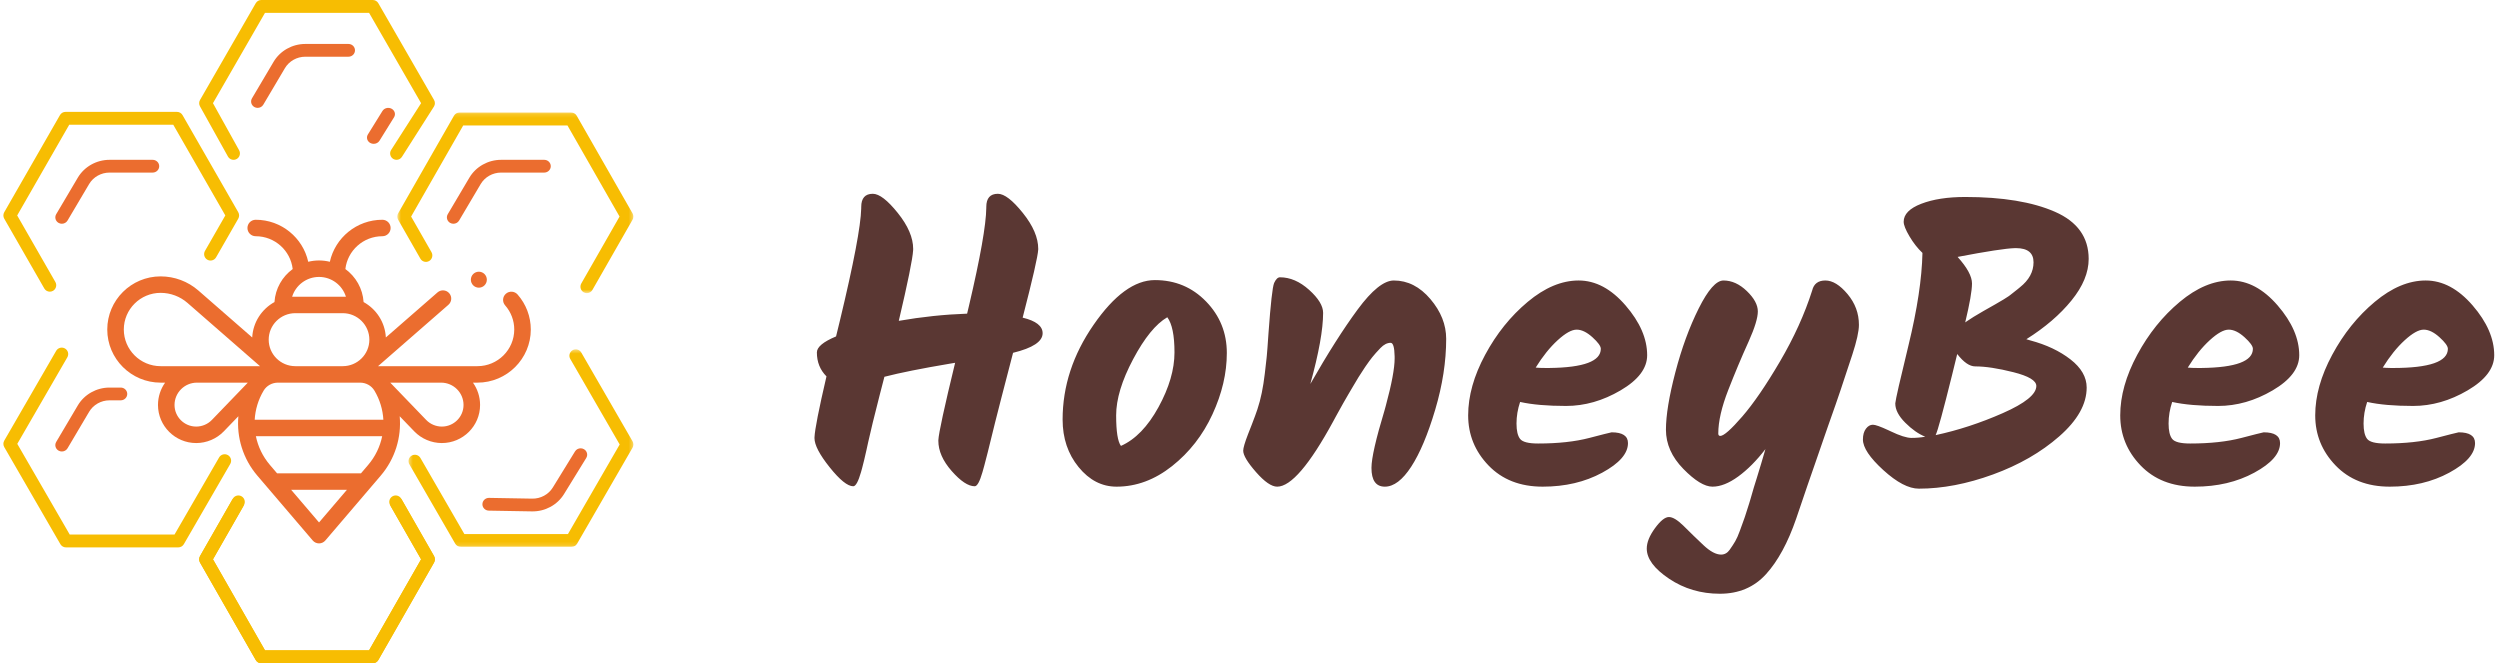 <?xml version="1.0" encoding="UTF-8"?>
<svg width="196px" height="52px" viewBox="0 0 624 166" version="1.1" xmlns="http://www.w3.org/2000/svg" xmlns:xlink="http://www.w3.org/1999/xlink">
    <!-- Generator: Sketch 58 (84663) - https://sketch.com -->
    <title>Group 33 Copy 3</title>
    <desc>Created with Sketch.</desc>
    <defs>
        <polygon id="path-1" points="0.395 0.435 56.681 0.435 56.681 49.86 0.395 49.86"></polygon>
        <polygon id="path-3" points="0.588 0.151 59.672 0.151 59.672 45.37 0.588 45.37"></polygon>
    </defs>
    <g id="Page-1" stroke="none" stroke-width="1" fill="none" fill-rule="evenodd">
        <g id="Group-33-Copy-3">
            <g id="Group">
                <path d="M97.596,39.785 C96.828,39.341 96.567,38.359 97.01,37.59 L104.546,25.824 L91.524,3.214 L65.477,3.214 L52.453,25.824 L58.99,37.59 C59.432,38.359 59.171,39.341 58.403,39.785 C57.637,40.228 56.656,39.965 56.214,39.197 L49.215,26.628 C48.928,26.131 48.928,25.519 49.215,25.021 L63.163,0.803 C63.45,0.305 63.979,0 64.551,0 L92.449,0 C93.021,0 93.55,0.305 93.837,0.803 L107.786,25.021 C108.071,25.519 108.071,26.131 107.786,26.628 L99.786,39.197 C99.489,39.712 98.951,40 98.396,40 C98.125,40 97.85,39.931 97.596,39.785 Z" id="Fill-1" fill="#F7BD02"></path>
                <path d="M63.634,27 C63.358,27 63.077,26.931 62.818,26.786 C62.035,26.346 61.768,25.369 62.22,24.606 L67.622,15.475 C69.254,12.714 72.297,11 75.563,11 L86.364,11 C87.267,11 88,11.714 88,12.596 C88,13.478 87.267,14.193 86.364,14.193 L75.563,14.193 C73.463,14.193 71.505,15.294 70.455,17.071 L65.052,26.202 C64.75,26.714 64.2,27 63.634,27" id="Fill-3" fill="#EB6D2F"></path>
                <path d="M92.449,166 L64.551,166 C63.978,166 63.449,165.692 63.162,165.191 L49.214,140.795 C48.929,140.294 48.929,139.677 49.214,139.177 L57.235,125.147 C57.678,124.373 58.654,124.106 59.425,124.555 C60.191,125.001 60.454,125.992 60.012,126.766 L52.454,139.986 L65.476,162.763 L91.524,162.763 L104.546,139.986 L96.794,126.429 C96.352,125.654 96.615,124.665 97.381,124.218 C98.147,123.77 99.128,124.035 99.571,124.81 L107.786,139.177 C108.071,139.677 108.071,140.294 107.786,140.795 L93.837,165.191 C93.55,165.692 93.021,166 92.449,166" id="Fill-5" fill="#F7BD02"></path>
                <path d="M92.677,36 C92.393,36 92.103,35.933 91.839,35.791 C91.036,35.359 90.762,34.403 91.225,33.657 L94.868,27.782 C95.331,27.034 96.358,26.778 97.16,27.21 C97.964,27.642 98.237,28.598 97.776,29.345 L94.131,35.219 C93.821,35.72 93.257,36 92.677,36" id="Fill-7" fill="#EB6D2F"></path>
                <path d="M14.634,56 C14.358,56 14.077,55.931 13.818,55.786 C13.035,55.346 12.768,54.37 13.22,53.606 L18.622,44.473 C20.254,41.713 23.297,40 26.563,40 L37.364,40 C38.267,40 39,40.714 39,41.596 C39,42.478 38.267,43.193 37.364,43.193 L26.563,43.193 C24.463,43.193 22.505,44.294 21.455,46.069 L16.052,55.202 C15.75,55.714 15.2,56 14.634,56" id="Fill-9" fill="#EB6D2F"></path>
                <g id="Group-13" transform="translate(101, 87)">
                    <mask id="mask-2" fill="white">
                        <use xlink:href="#path-1"></use>
                    </mask>
                    <g id="Clip-12"></g>
                    <path d="M41.212,49.86 L13.461,49.86 C12.891,49.86 12.364,49.557 12.079,49.063 L0.609,29.207 C0.169,28.443 0.429,27.469 1.193,27.028 C1.953,26.588 2.929,26.849 3.371,27.613 L14.381,46.672 L40.292,46.672 L53.247,24.245 L40.874,2.827 C40.434,2.063 40.695,1.09 41.458,0.65 C42.221,0.207 43.196,0.471 43.637,1.233 L56.469,23.448 C56.753,23.942 56.753,24.55 56.469,25.042 L42.593,49.063 C42.308,49.557 41.781,49.86 41.212,49.86" id="Fill-11" fill="#F7BD02" mask="url(#mask-2)"></path>
                </g>
                <path d="M120.818,127.786 C120.035,127.345 119.768,126.368 120.22,125.605 L125.622,116.473 C127.254,113.713 130.297,112 133.561,112 L144.364,112 C145.267,112 146,112.714 146,113.596 C146,114.478 145.267,115.193 144.364,115.193 L133.561,115.193 C131.461,115.193 129.505,116.295 128.455,118.07 L123.052,127.202 C122.75,127.714 122.2,128 121.634,128 C121.358,128 121.075,127.931 120.818,127.786 Z" id="Fill-16" fill="#EB6D2F" transform="translate(133, 120) rotate(-179) translate(-133, -120) "></path>
                <path d="M13.818,112.786 C13.035,112.346 12.768,111.369 13.22,110.606 L18.622,101.475 C20.254,98.714 23.297,97 26.563,97 L29.364,97 C30.267,97 31,97.714 31,98.596 C31,99.478 30.267,100.193 29.364,100.193 L26.563,100.193 C24.463,100.193 22.505,101.294 21.455,103.071 L16.052,112.202 C15.75,112.714 15.2,113 14.634,113 C14.358,113 14.077,112.931 13.818,112.786 Z" id="Fill-18" fill="#EB6D2F"></path>
                <g id="Group-22" transform="translate(98, 28)">
                    <mask id="mask-4" fill="white">
                        <use xlink:href="#path-3"></use>
                    </mask>
                    <g id="Clip-21"></g>
                    <path d="M48.031,45.37 C47.759,45.37 47.483,45.301 47.23,45.153 C46.461,44.706 46.199,43.715 46.642,42.939 L56.214,26.199 L43.173,3.393 L17.089,3.393 L4.048,26.199 L9.145,35.113 C9.588,35.889 9.326,36.879 8.557,37.328 C7.785,37.774 6.807,37.508 6.364,36.734 L0.804,27.009 C0.516,26.507 0.516,25.89 0.804,25.389 L14.773,0.962 C15.058,0.461 15.59,0.151 16.163,0.151 L44.099,0.151 C44.674,0.151 45.204,0.461 45.489,0.962 L59.458,25.389 C59.744,25.89 59.744,26.507 59.458,27.009 L49.422,44.56 C49.125,45.08 48.586,45.37 48.031,45.37" id="Fill-20" fill="#F7BD02" mask="url(#mask-4)"></path>
                </g>
                <path d="M112.634,56 C112.358,56 112.075,55.931 111.818,55.786 C111.035,55.346 110.768,54.369 111.22,53.606 L116.622,44.475 C118.254,41.714 121.297,40 124.561,40 L135.364,40 C136.267,40 137,40.715 137,41.596 C137,42.478 136.267,43.193 135.364,43.193 L124.561,43.193 C122.461,43.193 120.505,44.296 119.455,46.071 L114.052,55.202 C113.75,55.714 113.2,56 112.634,56" id="Fill-23" fill="#EB6D2F"></path>
                <path d="M92.449,166 L64.551,166 C63.978,166 63.449,165.692 63.162,165.191 L49.214,140.795 C48.929,140.294 48.929,139.677 49.214,139.177 L57.428,124.81 C57.87,124.035 58.848,123.77 59.619,124.218 C60.385,124.665 60.648,125.654 60.206,126.429 L52.454,139.986 L65.476,162.763 L91.524,162.763 L104.546,139.986 L96.988,126.766 C96.546,125.992 96.807,125.001 97.575,124.555 C98.341,124.106 99.321,124.373 99.765,125.147 L107.786,139.177 C108.071,139.677 108.071,140.294 107.786,140.795 L93.837,165.191 C93.55,165.692 93.021,166 92.449,166" id="Fill-25" fill="#F7BD02"></path>
                <path d="M43.768,137 L15.666,137 C15.088,137 14.555,136.694 14.266,136.194 L0.216,111.894 C-0.072,111.395 -0.072,110.781 0.216,110.281 L13.21,87.808 C13.656,87.037 14.639,86.769 15.416,87.218 C16.188,87.663 16.452,88.648 16.008,89.42 L3.479,111.087 L16.598,133.775 L42.837,133.775 L53.987,114.494 C54.432,113.722 55.417,113.457 56.193,113.902 C56.964,114.349 57.229,115.334 56.784,116.106 L45.167,136.194 C44.878,136.694 44.345,137 43.768,137" id="Fill-27" fill="#F7BD02"></path>
                <path d="M11.626,73 C11.071,73 10.532,72.711 10.236,72.194 L0.214,54.728 C-0.071,54.228 -0.071,53.614 0.214,53.115 L14.163,28.806 C14.448,28.308 14.977,28 15.551,28 L43.448,28 C44.02,28 44.55,28.308 44.836,28.806 L58.785,53.115 C59.072,53.614 59.072,54.228 58.785,54.728 L53.232,64.405 C52.788,65.176 51.81,65.441 51.042,64.997 C50.275,64.55 50.013,63.565 50.456,62.792 L55.545,53.922 L42.523,31.226 L16.476,31.226 L3.454,53.922 L13.012,70.581 C13.455,71.353 13.193,72.339 12.425,72.784 C12.172,72.931 11.896,73 11.626,73" id="Fill-31" fill="#F7BD02"></path>
            </g>
            <g id="bee" transform="translate(26, 55)" fill="#EB6D2F" fill-rule="nonzero">
                <path d="M106,27.469 C106,24.242 104.825,21.13 102.691,18.707 C101.937,17.85 100.629,17.765 99.769,18.515 C98.909,19.266 98.823,20.569 99.577,21.425 C101.049,23.096 101.859,25.243 101.859,27.469 C101.859,32.528 97.727,36.643 92.647,36.643 L67.772,36.643 L85.381,21.285 C86.242,20.535 86.328,19.233 85.575,18.376 C84.822,17.52 83.514,17.433 82.653,18.184 L69.724,29.459 C69.529,25.645 67.328,22.349 64.154,20.599 C63.935,17.209 62.188,14.229 59.592,12.335 C60.126,7.719 64.072,4.123 68.847,4.123 C69.991,4.123 70.918,3.2 70.918,2.062 C70.918,0.923 69.991,0 68.847,0 C62.42,0 57.034,4.51 55.705,10.518 C54.838,10.302 53.933,10.186 53,10.186 C52.068,10.186 51.162,10.302 50.296,10.518 C48.966,4.51 43.58,0 37.153,0 C36.01,0 35.083,0.923 35.083,2.062 C35.083,3.2 36.01,4.123 37.153,4.123 C41.929,4.123 45.875,7.719 46.409,12.335 C43.812,14.229 42.065,17.209 41.846,20.599 C38.672,22.35 36.471,25.645 36.276,29.459 L22.806,17.711 C20.189,15.429 16.832,14.172 13.353,14.172 C5.99,14.172 0,20.137 0,27.469 C0,34.801 5.99,40.766 13.353,40.766 L14.478,40.766 C13.356,42.348 12.694,44.276 12.694,46.355 C12.694,51.611 16.987,55.886 22.264,55.886 C24.857,55.886 27.374,54.818 29.169,52.955 L32.812,49.176 C32.342,54.447 33.958,59.826 37.561,64.044 L51.423,80.274 C51.817,80.735 52.393,81 53,81 C53.607,81 54.184,80.735 54.577,80.274 L68.439,64.044 C72.042,59.826 73.658,54.447 73.188,49.176 L76.831,52.955 C78.626,54.818 81.143,55.886 83.736,55.886 C89.013,55.886 93.307,51.611 93.307,46.355 C93.307,44.275 92.645,42.348 91.523,40.766 L92.647,40.766 C100.01,40.766 106,34.801 106,27.469 Z M63.285,40.766 C64.758,40.766 66.129,41.531 66.865,42.762 C68.221,45.031 68.959,47.535 69.102,50.054 L36.898,50.054 C37.041,47.535 37.779,45.031 39.135,42.762 C39.871,41.531 41.243,40.766 42.715,40.766 L63.285,40.766 L63.285,40.766 Z M46.271,19.258 C47.158,16.395 49.839,14.31 53,14.31 C56.161,14.31 58.842,16.395 59.728,19.258 L46.271,19.258 Z M47.062,23.381 L58.938,23.381 C62.61,23.381 65.597,26.355 65.597,30.012 C65.597,33.668 62.61,36.643 58.938,36.643 L47.062,36.643 C43.39,36.643 40.403,33.668 40.403,30.012 C40.403,26.356 43.39,23.381 47.062,23.381 Z M4.141,27.469 C4.141,22.411 8.273,18.295 13.353,18.295 C15.828,18.295 18.216,19.19 20.077,20.813 L38.228,36.643 L13.353,36.643 C8.273,36.643 4.141,32.528 4.141,27.469 Z M26.182,50.1 C25.163,51.157 23.735,51.763 22.264,51.763 C19.27,51.763 16.834,49.337 16.834,46.355 C16.834,43.274 19.352,40.766 22.447,40.766 L35.178,40.766 L26.182,50.1 Z M53,75.756 L46.024,67.589 L59.976,67.589 L53,75.756 Z M65.285,61.373 L63.498,63.465 L42.502,63.465 L40.715,61.373 C38.908,59.257 37.728,56.774 37.196,54.177 L68.804,54.177 C68.272,56.774 67.092,59.257 65.285,61.373 Z M89.166,46.355 C89.166,49.337 86.73,51.763 83.736,51.763 C82.265,51.763 80.837,51.157 79.818,50.1 L70.822,40.766 L83.553,40.766 C86.648,40.766 89.166,43.274 89.166,46.355 Z" id="XMLID_503_"></path>
                <path d="M93,17 C93.528,17 94.042,16.786 94.414,16.414 C94.788,16.042 95,15.526 95,15 C95,14.474 94.788,13.958 94.414,13.586 C94.042,13.214 93.528,13 93,13 C92.474,13 91.958,13.214 91.586,13.586 C91.214,13.958 91,14.474 91,15 C91,15.526 91.214,16.042 91.586,16.414 C91.958,16.786 92.474,17 93,17 Z" id="XMLID_1014_"></path>
            </g>
            <path d="M212.7,121.7 C211.3,121.7 209.333,120.117 206.8,116.95 C204.267,113.783 203,111.35 203,109.65 L203.005,109.434 C203.08,107.541 204.078,102.463 206,94.2 C204.4,92.6 203.6,90.6 203.6,88.2 C203.6,86.867 205.2,85.533 208.4,84.2 L209.38,80.172 C212.822,65.857 214.594,56.527 214.695,52.181 L214.7,51.8 C214.7,49.6 215.667,48.5 217.6,48.5 C219.2,48.5 221.283,50.1 223.85,53.3 C226.417,56.5 227.7,59.5 227.7,62.3 L227.69,62.619 C227.57,64.743 226.374,70.637 224.1,80.3 C229.833,79.3 235.533,78.7 241.2,78.5 L241.668,76.524 C244.505,64.437 245.949,56.27 245.999,52.024 L246,51.8 C246,49.6 246.967,48.5 248.9,48.5 C250.5,48.5 252.583,50.1 255.15,53.3 C257.717,56.5 259,59.5 259,62.3 L258.995,62.46 C258.909,64.101 257.61,69.78 255.1,79.5 C258.433,80.3 260.1,81.6 260.1,83.4 C260.1,85.467 257.633,87.1 252.7,88.3 L249.725,99.763 C249.072,102.297 248.564,104.291 248.201,105.743 L246.35,113.25 L246.35,113.25 C246.075,114.375 245.791,115.472 245.497,116.541 L245.043,118.165 C244.367,120.522 243.719,121.7 243.1,121.7 C241.5,121.7 239.583,120.433 237.35,117.9 C235.117,115.367 234,112.833 234,110.3 L234.004,110.145 C234.09,108.416 235.489,101.967 238.2,90.8 L236.738,91.044 C229.779,92.217 224.367,93.302 220.5,94.3 L219.344,98.77 C217.959,104.169 216.995,108.117 216.451,110.613 L216.016,112.608 C215.587,114.54 215.223,116.055 214.924,117.154 L214.643,118.165 C213.967,120.522 213.319,121.7 212.7,121.7 Z M279.7,111.6 C283.3,110 286.433,106.767 289.1,101.9 C291.767,97.033 293.1,92.467 293.1,88.2 C293.1,83.933 292.5,81 291.3,79.4 C288.433,81.067 285.583,84.567 282.75,89.9 C279.917,95.233 278.5,99.917 278.5,103.95 C278.5,107.983 278.9,110.533 279.7,111.6 Z M265.1,105 C265.1,96.667 267.683,88.767 272.85,81.3 C278.017,73.833 283.133,70.1 288.2,70.1 C293.267,70.1 297.533,71.883 301,75.45 C304.467,79.017 306.2,83.317 306.2,88.35 C306.2,93.383 305,98.5 302.6,103.7 C300.2,108.9 296.833,113.217 292.5,116.65 C288.167,120.083 283.533,121.8 278.6,121.8 C274.933,121.8 271.767,120.167 269.1,116.9 C266.433,113.633 265.1,109.667 265.1,105 Z M348,70.2 C351.467,70.2 354.517,71.75 357.15,74.85 C359.783,77.95 361.1,81.267 361.1,84.8 C361.1,90.467 360.183,96.383 358.35,102.55 C356.517,108.717 354.517,113.467 352.35,116.8 C350.183,120.133 347.983,121.8 345.75,121.8 C343.517,121.8 342.4,120.233 342.4,117.1 C342.4,114.7 343.5,109.867 345.7,102.6 L345.994,101.528 C347.465,96.085 348.2,92.142 348.2,89.7 L348.195,89.163 C348.151,86.921 347.819,85.8 347.2,85.8 C346.333,85.8 345.483,86.233 344.65,87.1 C343.817,87.967 343.133,88.733 342.6,89.4 C342.126,89.993 341.586,90.73 340.98,91.612 L340.75,91.95 C340.15,92.836 339.623,93.648 339.17,94.387 L337.704,96.843 L337.704,96.843 L336.608,98.702 C336.113,99.547 335.692,100.277 335.344,100.893 L333.824,103.63 C333.688,103.877 333.547,104.133 333.4,104.4 L332.856,105.408 C326.915,116.336 322.229,121.8 318.8,121.8 C317.4,121.8 315.633,120.583 313.5,118.15 C311.367,115.717 310.3,113.933 310.3,112.8 C310.3,112.13 310.703,110.752 311.509,108.666 L312.425,106.331 C313.05,104.719 313.525,103.425 313.85,102.45 C314.283,101.15 314.65,99.767 314.95,98.3 C315.25,96.833 315.5,95.25 315.7,93.55 L316.15,89.6 L316.15,89.6 L316.212,88.976 C316.262,88.441 316.315,87.79 316.372,87.022 L316.632,83.338 C317.165,75.993 317.63,71.833 318.026,70.856 L318.05,70.8 C318.483,69.867 318.967,69.4 319.5,69.4 C322.033,69.4 324.467,70.45 326.8,72.55 C329.133,74.65 330.3,76.567 330.3,78.3 C330.3,82.433 329.233,88.367 327.1,96.1 C331.433,88.5 335.383,82.283 338.95,77.45 C342.517,72.617 345.533,70.2 348,70.2 Z M411.4,88.9 C411.4,92.167 409.183,95.1 404.75,97.7 C400.317,100.3 395.767,101.6 391.1,101.6 C386.433,101.6 382.6,101.267 379.6,100.6 C379,102.4 378.7,104.2 378.7,106 C378.7,107.8 379,109.083 379.6,109.85 C380.2,110.617 381.7,111 384.1,111 C389.1,111 393.383,110.533 396.95,109.6 L400.646,108.643 C401.807,108.348 402.425,108.2 402.5,108.2 C405.233,108.2 406.6,109.1 406.6,110.9 C406.6,113.5 404.45,115.967 400.15,118.3 C395.85,120.633 390.883,121.8 385.25,121.8 C379.617,121.8 375.1,120.033 371.7,116.5 C368.3,112.967 366.6,108.783 366.6,103.95 C366.6,99.117 368.017,94.067 370.85,88.8 C373.683,83.533 377.233,79.117 381.5,75.55 C385.767,71.983 390.017,70.2 394.25,70.2 C398.483,70.2 402.4,72.283 406,76.45 C409.6,80.617 411.4,84.767 411.4,88.9 Z M399.8,87.3 C399.8,86.633 399.1,85.667 397.7,84.4 C396.3,83.133 394.983,82.5 393.75,82.5 C392.517,82.5 390.933,83.383 389,85.15 C387.067,86.917 385.233,89.2 383.5,92 C384.1,92.067 384.967,92.1 386.1,92.1 L386.998,92.095 C395.533,91.992 399.8,90.393 399.8,87.3 Z M456,70.2 C457.8,70.2 459.65,71.333 461.55,73.6 C463.45,75.867 464.4,78.433 464.4,81.3 C464.4,82.9 463.847,85.391 462.741,88.773 L460.254,96.277 L459.852,97.501 C459.506,98.545 459.075,99.804 458.559,101.278 L456.705,106.543 C456.323,107.634 455.958,108.686 455.609,109.698 L453.578,115.579 L451.552,121.41 C450.524,124.385 449.573,127.182 448.7,129.8 C446.633,135.8 444.117,140.433 441.15,143.7 C438.183,146.967 434.333,148.6 429.6,148.6 C424.867,148.6 420.633,147.35 416.9,144.85 C413.167,142.35 411.3,139.833 411.3,137.3 C411.3,135.767 411.983,134.067 413.35,132.2 C414.717,130.333 415.883,129.4 416.85,129.4 C417.768,129.4 418.957,130.107 420.417,131.521 L420.65,131.75 C422.217,133.317 423.833,134.883 425.5,136.45 C427.167,138.017 428.633,138.8 429.9,138.8 C430.767,138.8 431.483,138.4 432.05,137.6 C432.617,136.8 433.083,136.083 433.45,135.45 C433.817,134.817 434.2,133.95 434.6,132.85 L435.7,129.8 L435.888,129.261 C436.181,128.408 436.518,127.355 436.9,126.1 L437.238,124.981 C437.563,123.894 437.85,122.9 438.1,122 L438.806,119.741 C439.64,117.047 440.371,114.6 441,112.4 C438.8,115.267 436.533,117.55 434.2,119.25 C431.867,120.95 429.717,121.8 427.75,121.8 C425.783,121.8 423.35,120.317 420.45,117.35 C417.55,114.383 416.1,111.117 416.1,107.55 C416.1,103.983 416.883,99.2 418.45,93.2 C420.017,87.2 421.967,81.867 424.3,77.2 C426.633,72.533 428.7,70.2 430.5,70.2 C432.567,70.2 434.517,71.083 436.35,72.85 C438.183,74.617 439.1,76.317 439.1,77.95 C439.1,79.523 438.343,82.008 436.828,85.404 L436.65,85.8 C435.017,89.4 433.367,93.333 431.7,97.6 C430.033,101.867 429.2,105.5 429.2,108.5 C429.2,108.9 429.367,109.1 429.7,109.1 C430.567,109.1 432.4,107.483 435.2,104.25 C438,101.017 441.15,96.417 444.65,90.45 C448.15,84.483 450.833,78.567 452.7,72.7 C453.1,71.033 454.2,70.2 456,70.2 Z M491,49.3 C500.333,49.3 507.817,50.533 513.45,53 C519.083,55.467 521.9,59.4 521.9,64.8 C521.9,68.2 520.467,71.667 517.6,75.2 C514.733,78.733 510.967,81.967 506.3,84.9 L507.3,85.2 C511.3,86.267 514.65,87.85 517.35,89.95 C520.05,92.05 521.4,94.4 521.4,97 C521.4,101.133 519.117,105.2 514.55,109.2 C509.983,113.2 504.45,116.383 497.95,118.75 C491.45,121.117 485.267,122.3 479.4,122.3 C476.867,122.3 473.9,120.75 470.5,117.65 C467.1,114.55 465.4,112 465.4,110 C465.4,108.867 465.65,107.967 466.15,107.3 C466.65,106.633 467.233,106.3 467.9,106.3 C468.509,106.3 469.798,106.759 471.769,107.676 L472.35,107.95 C474.65,109.05 476.383,109.6 477.55,109.6 C478.717,109.6 479.867,109.5 481,109.3 C479.333,108.633 477.667,107.467 476,105.8 C474.333,104.133 473.5,102.533 473.5,101 L473.504,100.914 C473.579,99.988 474.677,95.166 476.8,86.45 C479,77.417 480.167,69.7 480.3,63.3 C479.1,62.167 478.017,60.783 477.05,59.15 C476.083,57.517 475.6,56.3 475.6,55.5 C475.6,53.633 477.067,52.133 480,51 C482.933,49.867 486.6,49.3 491,49.3 Z M557.45,70.2 C561.683,70.2 565.6,72.283 569.2,76.45 C572.8,80.617 574.6,84.767 574.6,88.9 C574.6,92.167 572.383,95.1 567.95,97.7 C563.517,100.3 558.967,101.6 554.3,101.6 C549.633,101.6 545.8,101.267 542.8,100.6 C542.2,102.4 541.9,104.2 541.9,106 C541.9,107.8 542.2,109.083 542.8,109.85 C543.4,110.617 544.9,111 547.3,111 C552.3,111 556.583,110.533 560.15,109.6 L563.846,108.643 C565.007,108.348 565.625,108.2 565.7,108.2 C568.433,108.2 569.8,109.1 569.8,110.9 C569.8,113.5 567.65,115.967 563.35,118.3 C559.05,120.633 554.083,121.8 548.45,121.8 C542.817,121.8 538.3,120.033 534.9,116.5 C531.5,112.967 529.8,108.783 529.8,103.95 C529.8,99.117 531.217,94.067 534.05,88.8 C536.883,83.533 540.433,79.117 544.7,75.55 C548.967,71.983 553.217,70.2 557.45,70.2 Z M606.25,70.2 C610.483,70.2 614.4,72.283 618,76.45 C621.6,80.617 623.4,84.767 623.4,88.9 C623.4,92.167 621.183,95.1 616.75,97.7 C612.317,100.3 607.767,101.6 603.1,101.6 C598.433,101.6 594.6,101.267 591.6,100.6 C591,102.4 590.7,104.2 590.7,106 C590.7,107.8 591,109.083 591.6,109.85 C592.2,110.617 593.7,111 596.1,111 C601.1,111 605.383,110.533 608.95,109.6 L612.646,108.643 C613.807,108.348 614.425,108.2 614.5,108.2 C617.233,108.2 618.6,109.1 618.6,110.9 C618.6,113.5 616.45,115.967 612.15,118.3 C607.85,120.633 602.883,121.8 597.25,121.8 C591.617,121.8 587.1,120.033 583.7,116.5 C580.3,112.967 578.6,108.783 578.6,103.95 C578.6,99.117 580.017,94.067 582.85,88.8 C585.683,83.533 589.233,79.117 593.5,75.55 C597.767,71.983 602.017,70.2 606.25,70.2 Z M489,88.6 L487.719,93.823 C485.482,102.856 484.109,107.882 483.6,108.9 C489.2,107.7 494.8,105.867 500.4,103.4 C506,100.933 508.8,98.667 508.8,96.6 C508.8,95.267 506.883,94.117 503.05,93.15 C499.217,92.183 496.033,91.7 493.5,91.7 C492.1,91.7 490.6,90.667 489,88.6 Z M556.95,82.5 C555.717,82.5 554.133,83.383 552.2,85.15 C550.267,86.917 548.433,89.2 546.7,92 C547.3,92.067 548.167,92.1 549.3,92.1 L550.198,92.095 C558.733,91.992 563,90.393 563,87.3 C563,86.633 562.3,85.667 560.9,84.4 C559.5,83.133 558.183,82.5 556.95,82.5 Z M605.75,82.5 C604.517,82.5 602.933,83.383 601,85.15 C599.067,86.917 597.233,89.2 595.5,92 C595.98,92.053 596.631,92.085 597.452,92.096 L597.452,92.096 L598.1,92.1 C607.233,92.1 611.8,90.5 611.8,87.3 C611.8,86.633 611.1,85.667 609.7,84.4 C608.3,83.133 606.983,82.5 605.75,82.5 Z M503.7,62.1 L503.408,62.104 C501.195,62.167 496.426,62.899 489.1,64.3 C491.5,66.967 492.7,69.183 492.7,70.95 C492.7,72.717 492.133,75.967 491,80.7 L491.327,80.461 C492.261,79.799 493.678,78.923 495.58,77.835 L498.492,76.185 C500.199,75.208 501.318,74.53 501.85,74.15 L502.221,73.879 C502.743,73.49 503.376,72.99 504.121,72.379 L504.7,71.9 C506.967,70.1 508.1,68.017 508.1,65.65 C508.1,63.283 506.633,62.1 503.7,62.1 Z" id="HoneyBee" fill="#5A3733" fill-rule="nonzero"></path>
        </g>
    </g>
</svg>